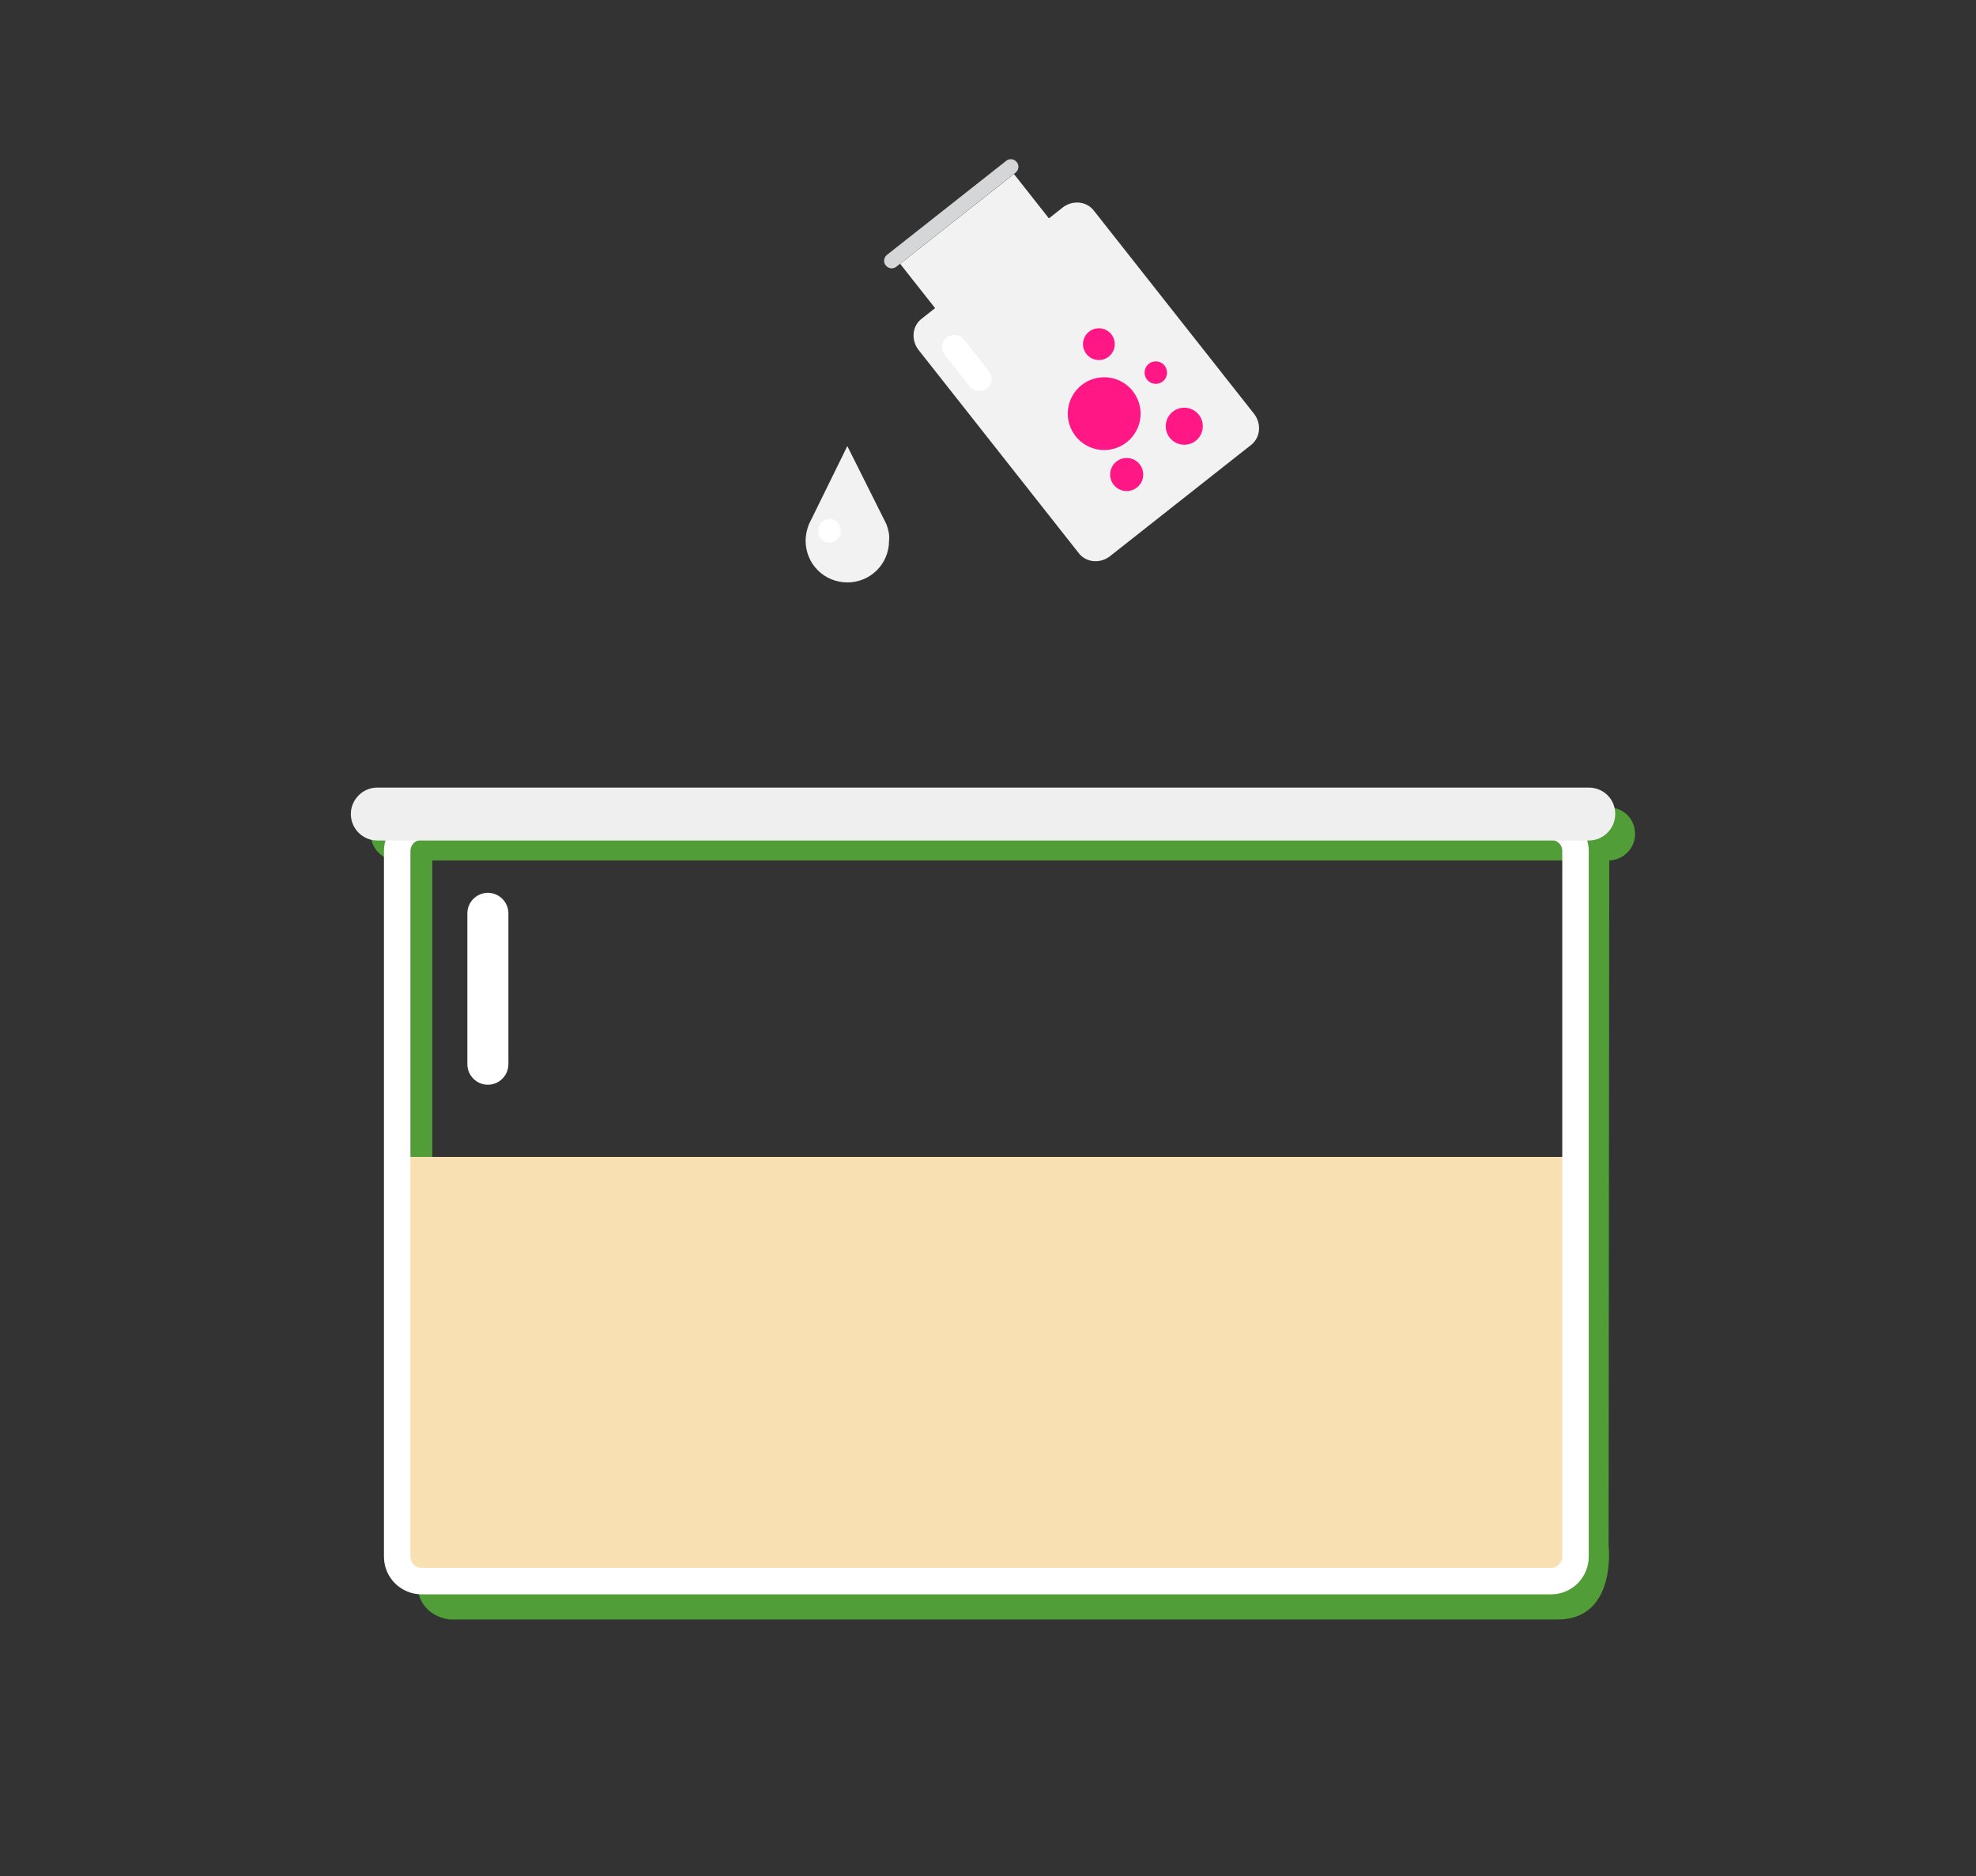 <svg xmlns="http://www.w3.org/2000/svg" viewBox="0 0 298.5 283.5"><rect x="0" y="0" width="298.5" height="283.5" fill="#333333" stroke="none"/><style>.st0{fill:#54A4AF;} .st1{fill:#F2F2F2;} .st2{fill:#FF1786;} .st3{fill:#D5D6D7;} .st4{fill:#FFFFFF;} .st5{fill:#519E38;} .st6{fill:#F9E0B2;} .st7{fill:none;stroke:#FFFFFF;stroke-width:4;stroke-miterlimit:10;} .st8{fill:#EFEFEF;}</style><g id="butylka_2"><path class="st1" d="M189.5 62.6c1.1 1.5.9 3.6-.6 4.7l-21.3 16.8c-1.5 1.1-3.6.9-4.7-.6l-24.2-30.7c-1.1-1.5-.9-3.6.6-4.7l21.3-16.8c1.5-1.1 3.6-.9 4.7.6l24.2 30.7z"/><path class="st1" d="M135.976 39.858l17.198-13.56 5.696 7.226-17.2 13.558z"/><circle class="st2" cx="178.9" cy="64.4" r="2.8"/><circle class="st2" cx="174.6" cy="56.3" r="1.7"/><circle class="st2" cx="166" cy="52" r="2.4"/><circle class="st2" cx="170.2" cy="71.7" r="2.5"/><circle class="st2" cx="166.8" cy="62.5" r="5.5"/><path class="st3" d="M153.6 24.5c.4.5.3 1.2-.2 1.6l-18 14.2c-.5.4-1.2.3-1.6-.2-.4-.5-.3-1.2.2-1.6l18-14.2c.5-.4 1.2-.3 1.6.2z"/><path class="st4" d="M149.4 56.1c.6.8.5 2-.3 2.6-.8.6-2 .5-2.6-.3l-3.8-4.8c-.6-.8-.5-2 .3-2.6.8-.6 2-.5 2.6.3l3.8 4.8z"/><path class="st1" d="M133.9 79.2l-.3-.6-5.6-11.2-5.5 11.2-.3.6c-.3.8-.5 1.6-.5 2.5 0 3.5 2.8 6.3 6.3 6.3s6.3-2.8 6.3-6.3c.1-.9-.1-1.7-.4-2.5z"/><ellipse class="st4" cx="125.3" cy="80.2" rx="1.7" ry="1.8"/></g><g id="vanna_1"><path class="st5" d="M60 128.6h5.3v105.1H60zM243.1 128.6l-.1 104.9s1.3 11.2-7.7 11.2H68s-5-.3-5-5.8 166.2-2.7 166.2-2.7l7-18.8 1.4-70.8.3-18.1h5.2z"/><path class="st6" d="M60 174.8h177.7v64.1H60z"/><path class="st5" d="M247 126c0 2.2-1.8 4-4 4H60c-2.2 0-4-1.8-4-4s1.8-4 4-4h183c2.2 0 4 1.7 4 4z"/><path class="st7" d="M238 235.2c0 2-1.6 3.7-3.7 3.7H63.7c-2 0-3.7-1.6-3.7-3.7V128.6c0-2 1.6-3.7 3.7-3.7h170.6c2 0 3.7 1.6 3.7 3.7v106.6z"/><path class="st8" d="M244 123c0 2.2-1.8 4-4 4H57c-2.2 0-4-1.8-4-4s1.8-4 4-4h183c2.2 0 4 1.7 4 4z"/><path class="st4" d="M76.8 160.8c0 1.7-1.4 3.1-3.1 3.1-1.7 0-3.1-1.4-3.1-3.1V138c0-1.7 1.4-3.1 3.1-3.1 1.7 0 3.1 1.4 3.1 3.1v22.8z"/></g></svg>